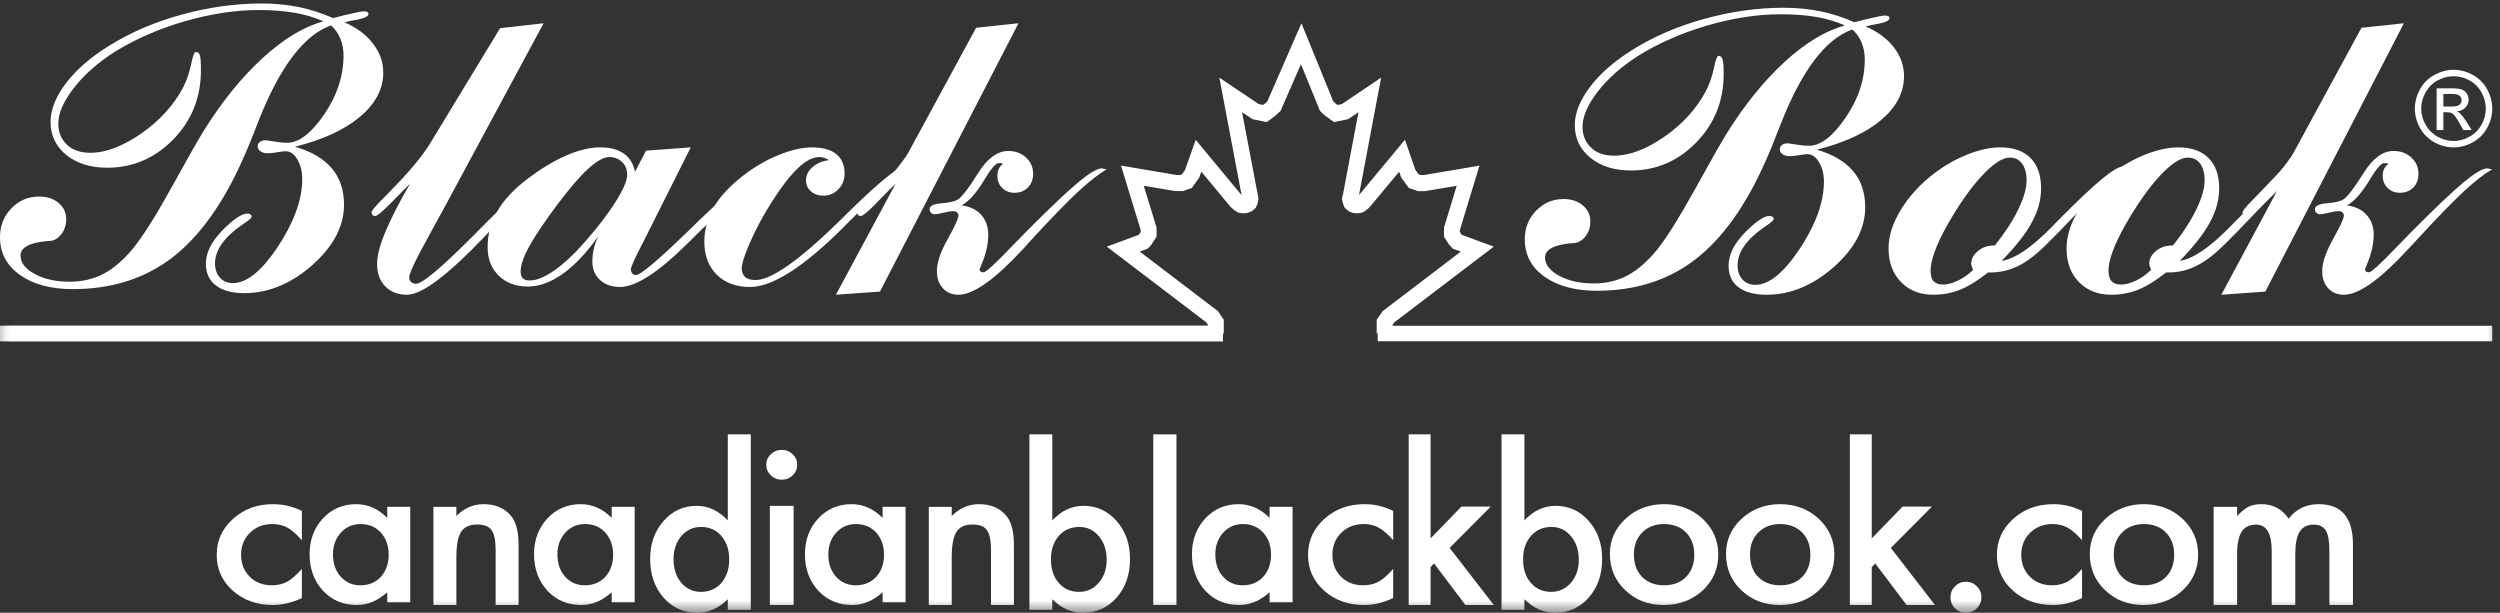<svg xmlns="http://www.w3.org/2000/svg" xmlns:xlink="http://www.w3.org/1999/xlink" width="102" height="25" viewBox="0 0 102 25">
  <rect x="0" y="0" width="102" height="25" fill="#333333" stroke="none"/>
  <defs>
    <polygon id="canadian_black_book_logo-a" points="0 25 102 25 102 .316 0 .316"/>
  </defs>
  <g fill="none" fill-rule="evenodd">
    <path fill="#FFF" d="M13.196.871C12.854.717 12.463.597 12.024.521 11.579.445 11.089.409 10.547.409 9.596.409 8.59.565 7.526.871 6.466 1.183 5.509 1.599 4.674 2.12 3.992 2.555 3.436 3.045 3.017 3.585 2.595 4.129 2.379 4.615 2.379 5.04 2.379 5.398 2.5 5.686 2.733 5.905 2.967 6.124 3.284 6.234 3.686 6.234 4.312 6.234 5.009 5.97 5.765 5.446 6.519 4.92 7.088 4.292 7.475 3.561 7.622 3.265 7.731 2.951 7.798 2.618 7.865 2.289 7.928 2.12 7.989 2.12 8.071 2.12 8.126 2.169 8.156 2.262 8.187 2.358 8.198 2.559 8.198 2.871 8.198 3.975 7.82 4.915 7.072 5.686 6.319 6.456 5.419 6.843 4.375 6.843 3.692 6.843 3.136 6.668 2.702 6.321 2.278 5.97 2.063 5.523 2.063 4.975 2.063 4.471 2.274 3.942 2.697 3.388 3.119 2.835 3.706 2.326 4.468 1.857 5.341 1.315 6.321.895 7.417.595 8.51.296 9.596.142 10.678.142 11.219.142 11.729.194 12.198.289 12.674.387 13.13.537 13.588.737 13.921.652 14.197.582 14.416.537 14.636.488 14.772.461 14.833.461 14.899.461 14.953.472 14.987.491 15.016.508 15.033.537 15.033.572 15.033.664 14.883.738 14.581.801 14.37.836 14.192.871 14.053.91 14.555 1.128 14.944 1.417 15.22 1.781 15.498 2.141 15.637 2.536 15.637 2.962 15.637 3.629 15.322 4.228 14.694 4.758 14.071 5.287 13.187 5.698 12.036 5.986 12.709 6.182 13.208 6.475 13.538 6.869 13.869 7.258 14.036 7.756 14.036 8.358 14.036 9.233 13.602 10.052 12.742 10.816 11.881 11.575 10.958 11.96 9.963 11.96 9.468 11.96 9.082 11.856 8.81 11.647 8.538 11.442 8.399 11.147 8.399 10.763 8.399 10.315 8.623 9.862 9.071 9.402 9.522 8.942 9.866 8.712 10.105 8.712 10.146 8.712 10.183 8.725 10.217 8.751 10.25 8.774 10.266 8.806 10.266 8.84 10.266 8.89 10.157 8.986 9.939 9.131 9.162 9.655 8.773 10.193 8.773 10.744 8.773 10.99 8.84 11.184 8.977 11.331 9.105 11.474 9.283 11.551 9.499 11.551 9.779 11.551 10.063 11.432 10.356 11.202 10.647 10.972 10.958 10.623 11.278 10.155 11.629 9.632 11.892 9.131 12.068 8.66 12.246 8.184 12.331 7.735 12.331 7.308 12.331 6.993 12.264 6.724 12.131 6.501 11.998 6.28 11.84 6.17 11.647 6.17 11.595 6.17 11.486 6.182 11.334 6.209 11.173 6.239 11.036 6.253 10.923 6.253 10.796 6.253 10.702 6.225 10.624 6.17 10.552 6.115 10.511 6.048 10.511 5.968 10.511 5.896 10.541 5.836 10.6 5.793 10.661 5.746 10.745 5.723 10.85 5.723 10.873 5.723 10.984 5.74 11.175 5.772 11.369 5.807 11.553 5.825 11.72 5.825 12.196 5.825 12.696 5.439 13.226 4.671 13.753 3.902 14.016 3.098 14.016 2.267 14.016 2.013 13.971 1.781 13.882 1.569 13.797 1.362 13.671 1.183 13.508 1.036 12.403 1.425 11.418 2.727 10.547 4.938 10.296 5.6 10.085 6.105 9.928 6.452 9.116 8.294 8.149 9.643 7.031 10.507 5.91 11.366 4.557 11.796 2.974 11.796 2.077 11.796 1.355 11.603.812 11.217.267 10.828-0 10.315-0 9.681-0 9.218.15 8.825.461 8.504.771 8.18 1.149 8.019 1.599 8.019 1.922 8.019 2.185 8.106 2.391 8.28 2.6 8.454 2.7 8.675 2.7 8.94 2.7 9.185 2.633 9.39 2.496 9.561 2.361 9.732 2.2 9.825 2.018 9.832L1.974 9.832C1.212 9.894.838 10.091.838 10.427.838 10.72 1.029 10.969 1.418 11.178 1.805 11.39 2.283 11.494 2.847 11.494 3.363 11.494 3.825 11.383 4.246 11.161 4.657 10.937 5.065 10.584 5.46 10.099 5.86 9.593 6.375 8.778 6.998 7.648 7.622 6.515 8.065 5.738 8.326 5.314 9.068 4.128 9.866 3.146 10.722 2.362 11.575 1.584 12.403 1.085 13.196.871M16.732 7.492C16.556 7.662 16.338 7.883 16.073 8.159 15.648 8.595 15.393 8.814 15.305 8.814 15.261 8.814 15.228 8.8 15.2 8.774 15.173 8.744 15.158 8.71 15.158 8.666 15.158 8.608 15.294 8.439 15.565 8.164 15.721 8.008 15.852 7.875 15.953 7.765L16.416 7.284C16.631 7.05 16.832 6.821 17.012 6.597 17.195 6.371 17.346 6.163 17.473 5.976L20.402 1.151 22.179.949 18.213 8.313C18.046 8.621 17.819 9.035 17.537 9.552 16.976 10.555 16.694 11.147 16.694 11.321 16.694 11.396 16.721 11.457 16.771 11.505 16.821 11.553 16.893 11.578 16.976 11.578 17.228 11.578 17.998 10.933 19.284 9.644 19.572 9.349 19.797 9.123 19.963 8.96 20.72 8.207 21.297 7.668 21.693 7.349 22.087 7.031 22.368 6.87 22.529 6.87 22.549 6.87 22.595 6.879 22.676 6.898 22.705 6.905 22.726 6.905 22.737 6.905 22.214 7.204 21.473 7.858 20.521 8.869 20.394 9.003 20.302 9.098 20.241 9.159 20.129 9.282 19.965 9.451 19.753 9.672 18.258 11.239 17.208 12.025 16.605 12.025 16.233 12.025 15.935 11.91 15.716 11.682 15.495 11.455 15.384 11.147 15.384 10.755 15.384 10.441 15.495 10.012 15.716 9.479 15.935 8.944 16.274 8.281 16.732 7.492"/>
    <path fill="#FFF" d="M25.59,7.134 C25.59,6.924 25.523,6.75 25.384,6.614 C25.25,6.48 25.076,6.408 24.861,6.408 C24.63,6.408 24.343,6.572 23.996,6.888 C23.647,7.204 23.228,7.697 22.728,8.362 C22.211,9.052 21.838,9.611 21.598,10.043 C21.359,10.474 21.242,10.823 21.242,11.082 C21.242,11.205 21.274,11.293 21.329,11.355 C21.387,11.412 21.481,11.443 21.615,11.443 C21.891,11.443 22.22,11.306 22.611,11.038 C22.999,10.765 23.408,10.389 23.831,9.907 C24.374,9.293 24.799,8.737 25.117,8.234 C25.434,7.73 25.59,7.363 25.59,7.134 M25.907,7.011 L26.359,6.147 L28.183,6.013 L26.268,9.827 C26.108,10.132 25.98,10.391 25.879,10.603 C25.785,10.815 25.739,10.942 25.739,10.983 C25.739,11.055 25.757,11.112 25.8,11.157 C25.835,11.2 25.883,11.222 25.946,11.222 C26.124,11.222 26.765,10.688 27.871,9.626 C28.149,9.361 28.366,9.151 28.517,8.996 C29.354,8.198 29.997,7.625 30.439,7.276 C30.885,6.928 31.197,6.753 31.38,6.753 C31.395,6.753 31.436,6.764 31.514,6.782 C31.547,6.789 31.57,6.791 31.579,6.791 C31.146,7.014 30.382,7.663 29.281,8.733 C28.973,9.032 28.73,9.264 28.556,9.431 C28.427,9.558 28.249,9.744 28.006,9.978 C26.835,11.132 25.93,11.709 25.293,11.709 C24.959,11.709 24.686,11.612 24.477,11.421 C24.271,11.231 24.168,10.979 24.168,10.667 C24.168,10.476 24.191,10.302 24.232,10.135 C24.269,9.971 24.33,9.804 24.415,9.631 C23.935,10.309 23.45,10.823 22.966,11.17 C22.472,11.518 21.997,11.691 21.535,11.691 C21.047,11.691 20.652,11.545 20.349,11.248 C20.045,10.952 19.895,10.566 19.895,10.084 C19.895,9.553 20.028,9.061 20.299,8.606 C20.561,8.148 20.978,7.709 21.535,7.287 C22.094,6.867 22.621,6.549 23.122,6.336 C23.617,6.122 24.076,6.013 24.486,6.013 C24.892,6.013 25.21,6.096 25.449,6.264 C25.69,6.433 25.846,6.683 25.907,7.011"/>
    <path fill="#FFF" d="M33.818,6.532 C33.757,6.493 33.695,6.46 33.629,6.443 C33.565,6.419 33.498,6.408 33.437,6.408 C33.166,6.408 32.874,6.556 32.569,6.849 C32.256,7.139 31.905,7.586 31.525,8.182 C31.161,8.749 30.86,9.304 30.622,9.844 C30.382,10.386 30.263,10.755 30.263,10.948 C30.263,11.107 30.315,11.227 30.405,11.306 C30.497,11.387 30.642,11.425 30.828,11.425 C31.475,11.425 32.623,10.612 34.279,8.989 C34.502,8.765 34.675,8.595 34.798,8.477 C35.406,7.886 35.899,7.446 36.272,7.155 C36.644,6.866 36.906,6.719 37.059,6.719 C37.074,6.719 37.12,6.728 37.196,6.746 C37.226,6.753 37.252,6.753 37.263,6.753 C36.739,7.037 35.999,7.663 35.045,8.637 C34.878,8.808 34.759,8.935 34.67,9.013 L34.352,9.336 C32.753,10.916 31.501,11.709 30.603,11.709 C30.034,11.709 29.584,11.542 29.244,11.208 C28.908,10.876 28.737,10.427 28.737,9.863 C28.737,9.368 28.868,8.901 29.116,8.464 C29.372,8.025 29.763,7.6 30.293,7.189 C30.756,6.823 31.251,6.534 31.764,6.326 C32.277,6.117 32.728,6.013 33.136,6.013 C33.565,6.013 33.896,6.104 34.119,6.287 C34.346,6.471 34.46,6.734 34.46,7.082 C34.46,7.335 34.374,7.547 34.207,7.722 C34.041,7.894 33.839,7.983 33.598,7.983 C33.389,7.983 33.219,7.924 33.086,7.806 C32.952,7.689 32.885,7.539 32.885,7.357 C32.885,7.155 32.97,6.978 33.147,6.822 C33.32,6.666 33.543,6.572 33.818,6.532"/>
    <path fill="#FFF" d="M39.232 8.381C39.572 8.422 39.836 8.548 40.03 8.761 40.223 8.979 40.321 9.252 40.321 9.581 40.321 9.944 40.234 10.342 40.052 10.774 40.001 10.895 39.97 10.97 39.97 11.001 39.97 11.034 39.986 11.06 40.012 11.079 40.036 11.1 40.074 11.111 40.127 11.111 40.221 11.111 40.569 10.796 41.174 10.164 41.488 9.843 41.736 9.587 41.926 9.396 42.856 8.46 43.549 7.806 44.002 7.43 44.453 7.058 44.772 6.87 44.952 6.87 44.969 6.87 45.013 6.879 45.09 6.898 45.117 6.905 45.141 6.905 45.158 6.905 44.85 7.083 44.47 7.377 44.023 7.787 43.579 8.197 42.946 8.844 42.132 9.728 42.049 9.824 41.926 9.956 41.769 10.129 40.606 11.393 39.72 12.025 39.104 12.025 38.842 12.025 38.627 11.937 38.468 11.759 38.306 11.583 38.224 11.35 38.224 11.058 38.224 10.716 38.369 10.284 38.664 9.758 38.957 9.232 39.104 8.911 39.104 8.795 39.104 8.74 39.084 8.697 39.045 8.663 39.001 8.629 38.946 8.614 38.88 8.614 38.802 8.614 38.677 8.634 38.506 8.677 38.34 8.721 38.213 8.74 38.125 8.74 38.072 8.74 38.028 8.721 37.984 8.681 37.945 8.642 37.929 8.593 37.929 8.532 37.929 8.398 38.088 8.32 38.418 8.294 38.752 8.266 38.978 8.215 39.099 8.129 39.264 8.014 39.539 7.656 39.909 7.058 40.287 6.457 40.699 6.16 41.134 6.16 41.428 6.16 41.668 6.248 41.866 6.43 42.058 6.608 42.152 6.833 42.152 7.098 42.152 7.324 42.077 7.507 41.939 7.65 41.796 7.795 41.618 7.865 41.395 7.865 41.189 7.865 41.024 7.801 40.888 7.668 40.757 7.537 40.694 7.371 40.694 7.172 40.694 7.077 40.712 6.983 40.745 6.902 40.782 6.821 40.839 6.751 40.916 6.688 40.897 6.671 40.876 6.66 40.859 6.656 40.837 6.655 40.799 6.655 40.745 6.655 40.623 6.655 40.419 6.898 40.127 7.39 39.83 7.883 39.53 8.215 39.232 8.381zM36.543 7.492C36.366 7.662 36.146 7.883 35.88 8.159 35.462 8.595 35.209 8.814 35.115 8.814 35.073 8.814 35.038 8.8 35.011 8.774 34.986 8.744 34.973 8.71 34.973 8.666 34.973 8.608 35.106 8.44 35.38 8.164 35.536 8.008 35.662 7.875 35.765 7.765L36.227 7.284C36.421 7.081 36.601 6.88 36.744 6.682 36.898 6.487 36.993 6.341 37.047 6.249L39.825 1.133 41.554.949 35.902 11.897 34.105 12.025 36.543 7.492zM75.272 1.039C74.933.887 74.548.768 74.108.692 73.668.617 73.184.582 72.65.582 71.703.582 70.711.736 69.66 1.039 68.609 1.349 67.669 1.76 66.84 2.277 66.163 2.707 65.611 3.193 65.195 3.728 64.78 4.267 64.567 4.749 64.567 5.17 64.567 5.525 64.687 5.81 64.919 6.027 65.145 6.244 65.462 6.352 65.855 6.352 66.48 6.352 67.168 6.091 67.916 5.572 68.661 5.05 69.227 4.428 69.605 3.704 69.756 3.411 69.86 3.099 69.93 2.77 69.996 2.444 70.058 2.277 70.119 2.277 70.196 2.277 70.249 2.325 70.278 2.417 70.31 2.512 70.326 2.711 70.326 3.021 70.326 4.114 69.952 5.046 69.209 5.81 68.463 6.573 67.575 6.955 66.542 6.955 65.86 6.955 65.313 6.782 64.89 6.439 64.466 6.091 64.252 5.648 64.252 5.105 64.252 4.606 64.463 4.081 64.884 3.533 65.297 2.985 65.882 2.481 66.631 2.016 67.494 1.479 68.468 1.063 69.55.766 70.631.469 71.703.316 72.776.316 73.315.316 73.816.369 74.284.463 74.75.56 75.209.708 75.657.907 75.988.822 76.263.753 76.48.708 76.694.659 76.835.633 76.892.633 76.958.633 77.008.644 77.044.662 77.073.679 77.09.708 77.09.743 77.09.834 76.942.907 76.639.97 76.43 1.005 76.253 1.039 76.117 1.078 76.615 1.294 77 1.58 77.277 1.941 77.55 2.298 77.684 2.689 77.684 3.11 77.684 3.772 77.374 4.365 76.758 4.89 76.138 5.415 75.263 5.821 74.13 6.107 74.785 6.301 75.28 6.592 75.608 6.981 75.935 7.367 76.1 7.86 76.1 8.457 76.1 9.324 75.674 10.135 74.821 10.892 73.965 11.645 73.055 12.025 72.076 12.025 71.581 12.025 71.197 11.922 70.926 11.716 70.658 11.512 70.526 11.22 70.526 10.839 70.526 10.396 70.746 9.947 71.19 9.491 71.636 9.036 71.977 8.807 72.208 8.807 72.252 8.807 72.287 8.82 72.32 8.846 72.352 8.869 72.369 8.901 72.369 8.934 72.369 8.984 72.263 9.079 72.045 9.223 71.278 9.741 70.893 10.275 70.893 10.821 70.893 11.065 70.959 11.256 71.091 11.402 71.224 11.544 71.399 11.621 71.613 11.621 71.891 11.621 72.175 11.502 72.463 11.275 72.749 11.046 73.055 10.701 73.37 10.237 73.723 9.72 73.981 9.223 74.156 8.756 74.328 8.285 74.416 7.84 74.416 7.417 74.416 7.104 74.35 6.838 74.216 6.617 74.084 6.398 73.924 6.289 73.739 6.289 73.684 6.289 73.583 6.301 73.426 6.328 73.266 6.358 73.132 6.371 73.018 6.371 72.903 6.371 72.804 6.343 72.727 6.289 72.65 6.235 72.615 6.168 72.615 6.089 72.615 6.018 72.644 5.958 72.703 5.916 72.764 5.869 72.842 5.847 72.947 5.847 72.973 5.847 73.079 5.863 73.27 5.894 73.468 5.93 73.644 5.947 73.811 5.947 74.282 5.947 74.777 5.565 75.297 4.804 75.823 4.042 76.083 3.246 76.083 2.422 76.083 2.17 76.037 1.941 75.951 1.731 75.863 1.525 75.74 1.349 75.575 1.203 74.482 1.588 73.508 2.878 72.65 5.069 72.397 5.725 72.193 6.225 72.037 6.569 71.231 8.394 70.278 9.73 69.167 10.586 68.061 11.437 66.719 11.863 65.159 11.863 64.264 11.863 63.555 11.671 63.016 11.289 62.476 10.904 62.211 10.396 62.211 9.767 62.211 9.309 62.361 8.92 62.669 8.601 62.977 8.281 63.351 8.121 63.797 8.121 64.114 8.121 64.375 8.207 64.578 8.38 64.782 8.552 64.886 8.771 64.886 9.033 64.886 9.276 64.819 9.48 64.683 9.649 64.544 9.818 64.39 9.91 64.209 9.918L64.166 9.918C63.412 9.979 63.038 10.174 63.038 10.507 63.038 10.797 63.23 11.043 63.615 11.251 63.998 11.461 64.468 11.564 65.029 11.564 65.539 11.564 66.001 11.453 66.41 11.234 66.821 11.012 67.223 10.663 67.615 10.182 68.011 9.681 68.517 8.873 69.137 7.754 69.756 6.631 70.194 5.861 70.452 5.441 71.185 4.266 71.977 3.293 72.82 2.517 73.666 1.745 74.482 1.251 75.272 1.039M80.499 11.016C80.475 10.948 80.455 10.894 80.444 10.852 80.433 10.813 80.427 10.78 80.427 10.754 80.427 10.564 80.515 10.394 80.703 10.241 80.885 10.089 81.103 10.016 81.351 10.016L81.39 10.016C81.797 9.506 82.117 9.02 82.339 8.552 82.571 8.08 82.685 7.686 82.685 7.364 82.685 7.069 82.619 6.837 82.499 6.676 82.382 6.512 82.211 6.429 81.998 6.429 81.704 6.429 81.324 6.676 80.863 7.171 80.403 7.665 79.931 8.334 79.452 9.179 79.224 9.582 79.053 9.939 78.94 10.253 78.824 10.562 78.769 10.826 78.769 11.043 78.769 11.241 78.807 11.384 78.89 11.473 78.976 11.563 79.104 11.61 79.279 11.61 79.452 11.61 79.654 11.556 79.871 11.454 80.091 11.353 80.3 11.205 80.499 11.016M81.667 10.643C82.205 10.564 82.883 10.107 83.701 9.272 83.833 9.138 83.93 9.036 83.987 8.976 84.759 8.198 85.352 7.64 85.762 7.299 86.175 6.962 86.467 6.79 86.632 6.79 86.649 6.79 86.699 6.799 86.779 6.819 86.809 6.826 86.829 6.826 86.842 6.826 86.39 7.075 85.677 7.712 84.702 8.736 84.217 9.249 83.831 9.643 83.546 9.921 83.126 10.347 82.735 10.655 82.371 10.837 82.007 11.025 81.621 11.116 81.219 11.116L81.114 11.116C80.692 11.45 80.312 11.684 79.97 11.82 79.637 11.955 79.27 12.025 78.877 12.025 78.328 12.025 77.887 11.85 77.554 11.5 77.218 11.152 77.053 10.696 77.053 10.135 77.053 9.635 77.218 9.109 77.554 8.561 77.887 8.01 78.338 7.516 78.91 7.079 79.351 6.743 79.81 6.484 80.29 6.296 80.772 6.108 81.21 6.013 81.606 6.013 82.145 6.013 82.558 6.157 82.846 6.447 83.133 6.739 83.276 7.15 83.276 7.68 83.276 8.144 83.155 8.603 82.905 9.06 82.663 9.519 82.251 10.045 81.667 10.643"/>
    <path fill="#FFF" d="M87.762,11.016 C87.736,10.948 87.72,10.894 87.707,10.852 C87.696,10.813 87.69,10.78 87.69,10.754 C87.69,10.564 87.781,10.394 87.962,10.241 C88.148,10.089 88.365,10.016 88.619,10.016 L88.656,10.016 C89.064,9.506 89.38,9.02 89.606,8.552 C89.836,8.08 89.948,7.686 89.948,7.364 C89.948,7.069 89.885,6.837 89.766,6.676 C89.644,6.512 89.479,6.429 89.262,6.429 C88.964,6.429 88.589,6.676 88.126,7.171 C87.665,7.665 87.196,8.334 86.711,9.179 C86.488,9.582 86.314,9.939 86.198,10.253 C86.086,10.562 86.027,10.826 86.027,11.043 C86.027,11.241 86.071,11.384 86.154,11.473 C86.24,11.563 86.367,11.61 86.54,11.61 C86.716,11.61 86.913,11.556 87.135,11.454 C87.356,11.353 87.56,11.205 87.762,11.016 M88.937,10.643 C89.468,10.564 90.146,10.107 90.967,9.272 C91.098,9.138 91.197,9.036 91.258,8.976 C92.027,8.198 92.616,7.64 93.028,7.299 C93.443,6.962 93.734,6.79 93.899,6.79 C93.918,6.79 93.966,6.799 94.048,6.819 C94.076,6.826 94.098,6.826 94.105,6.826 C93.657,7.075 92.945,7.712 91.969,8.736 C91.484,9.249 91.098,9.643 90.813,9.921 C90.392,10.347 89.997,10.655 89.633,10.837 C89.269,11.025 88.887,11.116 88.484,11.116 L88.376,11.116 C87.955,11.45 87.575,11.684 87.238,11.82 C86.902,11.955 86.534,12.025 86.136,12.025 C85.59,12.025 85.149,11.85 84.814,11.5 C84.478,11.152 84.316,10.696 84.316,10.135 C84.316,9.635 84.478,9.109 84.814,8.561 C85.149,8.01 85.601,7.516 86.17,7.079 C86.61,6.743 87.073,6.484 87.555,6.296 C88.032,6.108 88.475,6.013 88.871,6.013 C89.407,6.013 89.821,6.157 90.107,6.447 C90.398,6.739 90.543,7.15 90.543,7.68 C90.543,8.144 90.42,8.603 90.172,9.06 C89.926,9.519 89.512,10.045 88.937,10.643"/>
    <path fill="#FFF" d="M95.759 8.381C96.089 8.422 96.357 8.548 96.551 8.761 96.75 8.979 96.847 9.252 96.847 9.581 96.847 9.944 96.755 10.342 96.577 10.774 96.522 10.895 96.495 10.97 96.495 11.001 96.495 11.034 96.508 11.06 96.533 11.079 96.563 11.1 96.601 11.111 96.649 11.111 96.744 11.111 97.094 10.796 97.7 10.164 98.015 9.843 98.262 9.587 98.449 9.396 99.379 8.46 100.073 7.806 100.524 7.43 100.978 7.058 101.294 6.87 101.474 6.87 101.496 6.87 101.54 6.879 101.608 6.898 101.639 6.905 101.666 6.905 101.684 6.905 101.371 7.083 100.995 7.377 100.546 7.787 100.106 8.197 99.473 8.844 98.657 9.728 98.574 9.824 98.449 9.956 98.284 10.129 97.127 11.393 96.244 12.025 95.631 12.025 95.367 12.025 95.152 11.937 94.989 11.759 94.827 11.583 94.747 11.35 94.747 11.058 94.747 10.716 94.894 10.284 95.187 9.758 95.482 9.232 95.631 8.911 95.631 8.795 95.631 8.74 95.609 8.697 95.567 8.663 95.526 8.629 95.473 8.614 95.405 8.614 95.328 8.614 95.204 8.634 95.031 8.677 94.861 8.721 94.73 8.74 94.651 8.74 94.593 8.74 94.547 8.721 94.508 8.681 94.467 8.642 94.45 8.593 94.45 8.532 94.45 8.398 94.615 8.32 94.945 8.294 95.275 8.266 95.501 8.215 95.622 8.129 95.787 8.014 96.06 7.656 96.436 7.058 96.814 6.457 97.215 6.16 97.655 6.16 97.949 6.16 98.195 6.248 98.384 6.43 98.58 6.608 98.673 6.833 98.673 7.098 98.673 7.324 98.604 7.507 98.464 7.65 98.321 7.795 98.141 7.865 97.916 7.865 97.716 7.865 97.546 7.801 97.413 7.668 97.281 7.537 97.215 7.371 97.215 7.172 97.215 7.077 97.232 6.983 97.267 6.902 97.305 6.821 97.36 6.751 97.441 6.688 97.421 6.671 97.402 6.66 97.382 6.656 97.36 6.655 97.322 6.655 97.267 6.655 97.149 6.655 96.942 6.898 96.649 7.39 96.348 7.883 96.056 8.215 95.759 8.381zM93.062 7.492C92.887 7.662 92.671 7.883 92.407 8.159 91.985 8.595 91.73 8.814 91.638 8.814 91.598 8.814 91.565 8.8 91.538 8.774 91.506 8.744 91.496 8.71 91.496 8.666 91.496 8.608 91.631 8.44 91.903 8.164 92.057 8.008 92.187 7.875 92.288 7.765L92.748 7.284C92.948 7.081 93.122 6.88 93.271 6.682 93.421 6.487 93.518 6.341 93.568 6.249L96.348 1.133 98.079.949 92.425 11.897 90.632 12.025 93.062 7.492zM99.689 4.347L100.02 4.347C100.174 4.347 100.285 4.323 100.346 4.274 100.404 4.229 100.432 4.163 100.432 4.086 100.432 4.036 100.42 3.991 100.39 3.951 100.364 3.912 100.325 3.882 100.273 3.861 100.225 3.842 100.133 3.832 99.999 3.832L99.689 3.832 99.689 4.347zM99.415 5.306L99.415 3.603 99.996 3.603C100.199 3.603 100.343 3.618 100.431 3.648 100.52 3.685 100.595 3.734 100.643 3.814 100.695 3.893 100.72 3.977 100.72 4.063 100.72 4.188 100.679 4.296 100.588 4.389 100.504 4.48 100.385 4.534 100.237 4.543 100.299 4.57 100.348 4.6 100.383 4.636 100.448 4.703 100.536 4.812 100.636 4.97L100.841 5.306 100.506 5.306 100.353 5.037C100.236 4.825 100.141 4.693 100.069 4.642 100.02 4.6 99.946 4.581 99.848 4.581L99.689 4.581 99.689 5.306 99.415 5.306zM100.106 3.11C99.885 3.11 99.669 3.165 99.459 3.279 99.249 3.392 99.085 3.556 98.964 3.769 98.844 3.982 98.786 4.202 98.786 4.43 98.786 4.659 98.844 4.877 98.963 5.086 99.079 5.296 99.242 5.459 99.449 5.575 99.662 5.691 99.88 5.752 100.106 5.752 100.332 5.752 100.552 5.691 100.758 5.575 100.969 5.459 101.132 5.296 101.246 5.086 101.363 4.877 101.421 4.659 101.421 4.43 101.421 4.202 101.358 3.982 101.246 3.769 101.125 3.556 100.962 3.392 100.753 3.279 100.541 3.165 100.327 3.11 100.106 3.11zM100.106 2.848C100.373 2.848 100.63 2.916 100.884 3.053 101.135 3.189 101.33 3.384 101.472 3.636 101.614 3.891 101.684 4.156 101.684 4.43 101.684 4.703 101.614 4.965 101.477 5.218 101.337 5.468 101.146 5.663 100.89 5.806 100.641 5.944 100.383 6.013 100.106 6.013 99.831 6.013 99.573 5.944 99.321 5.806 99.07 5.663 98.873 5.468 98.733 5.218 98.595 4.965 98.526 4.703 98.526 4.43 98.526 4.156 98.6 3.891 98.739 3.636 98.879 3.384 99.075 3.189 99.331 3.053 99.583 2.916 99.841 2.848 100.106 2.848z"/>
    <polygon fill="#FFF" points="56.816 13.608 56.169 13.608 56.169 13.046 56.412 12.694 59.601 10.266 59.273 10.145 59.109 9.96 58.915 9.655 58.915 9.285 59.434 7.58 58.125 7.798 57.85 7.798 57.483 7.671 57.172 7.249 57.087 7.004 55.859 8.476 55.725 8.587 55.596 8.668 55.406 8.705 55.196 8.689 55.024 8.617 54.859 8.471 54.789 8.282 54.749 8.107 54.797 7.914 55.425 4.578 55 4.864 54.425 4.98 54.056 4.714 53.854 4.522 53.078 2.618 52.246 4.526 52.011 4.741 51.68 4.981 51.105 4.864 50.676 4.577 51.347 8.105 51.311 8.31 51.233 8.478 51.075 8.617 50.903 8.689 50.691 8.705 50.507 8.667 50.342 8.56 50.204 8.438 49.014 7.002 48.927 7.248 48.623 7.67 48.254 7.798 47.926 7.793 46.666 7.58 47.188 9.285 47.188 9.654 46.953 10.014 46.823 10.147 46.502 10.265 49.694 12.696 49.93 13.049 49.93 13.608 49.283 13.608 49.283 13.251 49.219 13.155 45.158 10.063 46.469 9.577 46.541 9.462 46.541 9.385 45.737 6.757 48.006 7.141 48.147 7.141 48.221 7.116 48.349 6.937 48.785 5.705 50.658 7.965 49.75 3.169 51.356 4.246 51.532 4.281 51.619 4.218 51.708 4.135 53.098 .949 54.399 4.139 54.482 4.218 54.571 4.282 54.748 4.246 56.35 3.167 55.447 7.959 57.322 5.702 57.75 6.936 57.882 7.115 57.957 7.141 58.098 7.141 60.362 6.757 59.563 9.384 59.563 9.462 59.639 9.582 60.947 10.062 56.883 13.156 56.816 13.253"/>
    <mask id="canadian_black_book_logo-b" fill="#fff">
      <use xlink:href="#canadian_black_book_logo-a"/>
    </mask>
    <polygon fill="#FFF" points="0 13.924 49.895 13.924 49.895 13.291 0 13.291" mask="url(#canadian_black_book_logo-b)"/>
    <polygon fill="#FFF" points="0 13.924 49.895 13.924 49.895 13.291 0 13.291" mask="url(#canadian_black_book_logo-b)"/>
    <polygon fill="#FFF" points="56.211 13.924 101.684 13.924 101.684 13.291 56.211 13.291" mask="url(#canadian_black_book_logo-b)"/>
    <path fill="#FFF" d="M12.316 20.845L12.316 22.041C12.094 21.79 11.895 21.618 11.72 21.525 11.547 21.429 11.344 21.381 11.11 21.381 10.745 21.381 10.441 21.5 10.199 21.737 9.957 21.974 9.836 22.271 9.836 22.629 9.836 22.994 9.952 23.294 10.186 23.528 10.422 23.763 10.723 23.88 11.089 23.88 11.322 23.88 11.528 23.833 11.707 23.74 11.879 23.65 12.082 23.473 12.316 23.212L12.316 24.4C11.921 24.589 11.527 24.684 11.132 24.684 10.481 24.684 9.937 24.489 9.499 24.1 9.061 23.708 8.842 23.222 8.842 22.641 8.842 22.059 9.064 21.569 9.507 21.169 9.951 20.77 10.495 20.57 11.141 20.57 11.555 20.57 11.947 20.662 12.316 20.845M13.585 22.613C13.585 22.986 13.689 23.29 13.896 23.524 14.109 23.761 14.377 23.88 14.701 23.88 15.046 23.88 15.325 23.765 15.538 23.536 15.751 23.299 15.858 22.998 15.858 22.633 15.858 22.267 15.751 21.966 15.538 21.729 15.325 21.497 15.049 21.381 14.709 21.381 14.388 21.381 14.12 21.499 13.905 21.733 13.692 21.97 13.585 22.263 13.585 22.613zM15.8 20.678L16.737 20.678 16.737 24.572 15.8 24.572 15.8 24.164C15.415 24.51 15.002 24.684 14.56 24.684 14.001 24.684 13.54 24.489 13.175 24.1 12.813 23.703 12.632 23.207 12.632 22.613 12.632 22.029 12.813 21.543 13.175 21.153 13.537 20.764 13.99 20.57 14.535 20.57 15.005 20.57 15.426 20.756 15.8 21.129L15.8 20.678zM17.684 20.681L18.62 20.681 18.62 21.051C18.945 20.73 19.313 20.57 19.721 20.57 20.19 20.57 20.556 20.716 20.818 21.009 21.045 21.259 21.158 21.666 21.158 22.23L21.158 24.684 20.222 24.684 20.222 22.448C20.222 22.053 20.167 21.781 20.057 21.63 19.949 21.477 19.753 21.4 19.469 21.4 19.159 21.4 18.94 21.501 18.81 21.704 18.683 21.904 18.62 22.253 18.62 22.752L18.62 24.684 17.684 24.684 17.684 20.681zM22.743 22.613C22.743 22.986 22.847 23.29 23.054 23.524 23.267 23.761 23.535 23.88 23.859 23.88 24.204 23.88 24.483 23.765 24.696 23.536 24.909 23.299 25.016 22.998 25.016 22.633 25.016 22.267 24.909 21.966 24.696 21.729 24.483 21.497 24.207 21.381 23.867 21.381 23.546 21.381 23.278 21.499 23.063 21.733 22.85 21.97 22.743 22.263 22.743 22.613zM24.958 20.678L25.895 20.678 25.895 24.572 24.958 24.572 24.958 24.164C24.573 24.51 24.16 24.684 23.718 24.684 23.159 24.684 22.698 24.489 22.333 24.1 21.971 23.703 21.789 23.207 21.789 22.613 21.789 22.029 21.971 21.543 22.333 21.153 22.695 20.764 23.148 20.57 23.693 20.57 24.163 20.57 24.584 20.756 24.958 21.129L24.958 20.678zM27.48 22.804C27.48 23.2 27.584 23.522 27.791 23.771 28.004 24.022 28.272 24.148 28.596 24.148 28.941 24.148 29.22 24.026 29.433 23.783 29.646 23.532 29.752 23.213 29.752 22.825 29.752 22.438 29.646 22.119 29.433 21.867 29.22 21.621 28.944 21.499 28.604 21.499 28.283 21.499 28.015 21.623 27.799 21.872 27.586 22.123 27.48 22.434 27.48 22.804zM29.694 17.722L30.632 17.722 30.632 24.881 29.694 24.881 29.694 24.449C29.327 24.816 28.911 25 28.446 25 27.893 25 27.435 24.794 27.07 24.381 26.707 23.96 26.526 23.434 26.526 22.804 26.526 22.188 26.707 21.674 27.07 21.261 27.429 20.846 27.881 20.638 28.426 20.638 28.898 20.638 29.321 20.836 29.694 21.231L29.694 17.722zM31.41 24.684L32.38 24.684 32.38 20.639 31.41 20.639 31.41 24.684zM31.263 18.957C31.263 18.793 31.325 18.652 31.448 18.533 31.572 18.414 31.72 18.354 31.893 18.354 32.068 18.354 32.217 18.414 32.341 18.533 32.465 18.649 32.526 18.792 32.526 18.961 32.526 19.13 32.465 19.274 32.341 19.393 32.22 19.512 32.072 19.571 31.897 19.571 31.721 19.571 31.572 19.512 31.448 19.393 31.325 19.274 31.263 19.128 31.263 18.957zM33.796 22.613C33.796 22.986 33.9 23.29 34.107 23.524 34.32 23.761 34.588 23.88 34.911 23.88 35.257 23.88 35.536 23.765 35.749 23.536 35.962 23.299 36.068 22.998 36.068 22.633 36.068 22.267 35.962 21.966 35.749 21.729 35.536 21.497 35.26 21.381 34.92 21.381 34.599 21.381 34.331 21.499 34.115 21.733 33.902 21.97 33.796 22.263 33.796 22.613zM36.01 20.678L36.947 20.678 36.947 24.572 36.01 24.572 36.01 24.164C35.626 24.51 35.213 24.684 34.77 24.684 34.212 24.684 33.75 24.489 33.385 24.1 33.023 23.703 32.842 23.207 32.842 22.613 32.842 22.029 33.023 21.543 33.385 21.153 33.748 20.764 34.201 20.57 34.745 20.57 35.215 20.57 35.637 20.756 36.01 21.129L36.01 20.678zM37.895 20.681L38.83 20.681 38.83 21.051C39.156 20.73 39.523 20.57 39.932 20.57 40.401 20.57 40.767 20.716 41.029 21.009 41.255 21.259 41.368 21.666 41.368 22.23L41.368 24.684 40.433 24.684 40.433 22.448C40.433 22.053 40.378 21.781 40.267 21.63 40.159 21.477 39.963 21.4 39.679 21.4 39.37 21.4 39.151 21.501 39.021 21.704 38.894 21.904 38.83 22.253 38.83 22.752L38.83 24.684 37.895 24.684 37.895 20.681zM45.152 22.847C45.152 22.451 45.046 22.129 44.836 21.88 44.623 21.626 44.357 21.499 44.036 21.499 43.693 21.499 43.414 21.621 43.198 21.867 42.985 22.11 42.879 22.427 42.879 22.817 42.879 23.218 42.984 23.539 43.194 23.779 43.404 24.025 43.681 24.148 44.023 24.148 44.347 24.148 44.615 24.025 44.828 23.779 45.044 23.531 45.152 23.22 45.152 22.847zM42.933 17.722L42.933 21.231C43.306 20.836 43.729 20.638 44.202 20.638 44.746 20.638 45.2 20.846 45.562 21.261 45.924 21.674 46.105 22.188 46.105 22.804 46.105 23.44 45.923 23.966 45.558 24.381 45.196 24.794 44.738 25 44.185 25 43.718 25 43.301 24.816 42.933 24.449L42.933 24.881 42 24.881 42 17.722 42.933 17.722z" mask="url(#canadian_black_book_logo-b)"/>
    <polygon fill="#FFF" points="47.053 24.684 48 24.684 48 17.722 47.053 17.722" mask="url(#canadian_black_book_logo-b)"/>
    <path fill="#FFF" d="M49.585 22.613C49.585 22.986 49.689 23.29 49.896 23.524 50.109 23.761 50.377 23.88 50.701 23.88 51.046 23.88 51.325 23.765 51.538 23.536 51.751 23.299 51.858 22.998 51.858 22.633 51.858 22.267 51.751 21.966 51.538 21.729 51.325 21.497 51.049 21.381 50.709 21.381 50.388 21.381 50.12 21.499 49.905 21.733 49.692 21.97 49.585 22.263 49.585 22.613zM51.8 20.678L52.737 20.678 52.737 24.572 51.8 24.572 51.8 24.164C51.415 24.51 51.002 24.684 50.56 24.684 50.001 24.684 49.54 24.489 49.175 24.1 48.813 23.703 48.632 23.207 48.632 22.613 48.632 22.029 48.813 21.543 49.175 21.153 49.537 20.764 49.99 20.57 50.535 20.57 51.005 20.57 51.426 20.756 51.8 21.129L51.8 20.678zM56.842 20.845L56.842 22.041C56.62 21.79 56.421 21.618 56.246 21.525 56.073 21.429 55.87 21.381 55.637 21.381 55.271 21.381 54.967 21.5 54.725 21.737 54.483 21.974 54.362 22.271 54.362 22.629 54.362 22.994 54.479 23.294 54.712 23.528 54.948 23.763 55.249 23.88 55.615 23.88 55.848 23.88 56.054 23.833 56.233 23.74 56.406 23.65 56.609 23.473 56.842 23.212L56.842 24.4C56.447 24.589 56.053 24.684 55.658 24.684 55.007 24.684 54.463 24.489 54.025 24.1 53.587 23.708 53.368 23.222 53.368 22.641 53.368 22.059 53.59 21.569 54.034 21.169 54.477 20.77 55.022 20.57 55.667 20.57 56.082 20.57 56.473 20.662 56.842 20.845" mask="url(#canadian_black_book_logo-b)"/>
    <polygon fill="#FFF" points="58.367 17.722 58.367 21.967 59.625 20.669 60.824 20.669 59.145 22.355 60.947 24.684 59.788 24.684 58.51 22.989 58.367 23.138 58.367 24.684 57.474 24.684 57.474 17.722" mask="url(#canadian_black_book_logo-b)"/>
    <path fill="#FFF" d="M64.415 22.847C64.415 22.451 64.309 22.129 64.099 21.88 63.887 21.626 63.62 21.499 63.299 21.499 62.956 21.499 62.677 21.621 62.462 21.867 62.249 22.11 62.142 22.427 62.142 22.817 62.142 23.218 62.247 23.539 62.457 23.779 62.668 24.025 62.944 24.148 63.287 24.148 63.61 24.148 63.878 24.025 64.091 23.779 64.307 23.531 64.415 23.22 64.415 22.847zM62.196 17.722L62.196 21.231C62.569 20.836 62.992 20.638 63.465 20.638 64.01 20.638 64.463 20.846 64.825 21.261 65.187 21.674 65.368 22.188 65.368 22.804 65.368 23.44 65.186 23.966 64.821 24.381 64.459 24.794 64.001 25 63.448 25 62.981 25 62.564 24.816 62.196 24.449L62.196 24.881 61.263 24.881 61.263 17.722 62.196 17.722zM66.663 22.613C66.663 23.002 66.774 23.31 66.995 23.536 67.222 23.765 67.521 23.88 67.893 23.88 68.267 23.88 68.566 23.767 68.79 23.54 69.014 23.314 69.127 23.011 69.127 22.633 69.127 22.254 69.014 21.952 68.79 21.725 68.563 21.496 68.264 21.381 67.893 21.381 67.527 21.381 67.23 21.496 67.003 21.725 66.776 21.954 66.663 22.25 66.663 22.613M65.684 22.597C65.684 22.034 65.898 21.556 66.327 21.161 66.755 20.767 67.277 20.57 67.893 20.57 68.511 20.57 69.036 20.768 69.467 21.165 69.892 21.563 70.105 22.05 70.105 22.629 70.105 23.212 69.891 23.701 69.463 24.096 69.032 24.488 68.502 24.684 67.876 24.684 67.254 24.684 66.734 24.484 66.314 24.084 65.894 23.69 65.684 23.194 65.684 22.597M71.4 22.613C71.4 23.002 71.51 23.31 71.732 23.536 71.958 23.765 72.258 23.88 72.629 23.88 73.004 23.88 73.303 23.767 73.527 23.54 73.751 23.314 73.863 23.011 73.863 22.633 73.863 22.254 73.751 21.952 73.527 21.725 73.3 21.496 73.001 21.381 72.629 21.381 72.263 21.381 71.967 21.496 71.74 21.725 71.513 21.954 71.4 22.25 71.4 22.613M70.421 22.597C70.421 22.034 70.635 21.556 71.064 21.161 71.492 20.767 72.014 20.57 72.629 20.57 73.248 20.57 73.773 20.768 74.204 21.165 74.629 21.563 74.842 22.05 74.842 22.629 74.842 23.212 74.628 23.701 74.2 24.096 73.768 24.488 73.239 24.684 72.612 24.684 71.991 24.684 71.471 24.484 71.051 24.084 70.631 23.69 70.421 23.194 70.421 22.597" mask="url(#canadian_black_book_logo-b)"/>
    <polygon fill="#FFF" points="76.367 17.722 76.367 21.967 77.625 20.669 78.824 20.669 77.145 22.355 78.947 24.684 77.788 24.684 76.51 22.989 76.367 23.138 76.367 24.684 75.474 24.684 75.474 17.722" mask="url(#canadian_black_book_logo-b)"/>
    <path fill="#FFF" d="M79.579 24.363C79.579 24.193 79.641 24.045 79.765 23.921 79.889 23.796 80.038 23.734 80.21 23.734 80.383 23.734 80.531 23.796 80.656 23.921 80.78 24.045 80.842 24.194 80.842 24.367 80.842 24.543 80.78 24.693 80.656 24.818 80.535 24.939 80.386 25 80.21 25 80.032 25 79.882 24.939 79.761 24.818 79.64 24.696 79.579 24.545 79.579 24.363M84.947 20.845L84.947 22.041C84.725 21.79 84.527 21.618 84.351 21.525 84.178 21.429 83.975 21.381 83.742 21.381 83.376 21.381 83.072 21.5 82.83 21.737 82.588 21.974 82.467 22.271 82.467 22.629 82.467 22.994 82.584 23.294 82.817 23.528 83.053 23.763 83.355 23.88 83.72 23.88 83.954 23.88 84.16 23.833 84.338 23.74 84.511 23.65 84.714 23.473 84.947 23.212L84.947 24.4C84.553 24.589 84.158 24.684 83.764 24.684 83.113 24.684 82.568 24.489 82.13 24.1 81.693 23.708 81.474 23.222 81.474 22.641 81.474 22.059 81.696 21.569 82.139 21.169 82.583 20.77 83.127 20.57 83.772 20.57 84.187 20.57 84.579 20.662 84.947 20.845M86.242 22.613C86.242 23.002 86.352 23.31 86.574 23.536 86.801 23.765 87.1 23.88 87.472 23.88 87.846 23.88 88.145 23.767 88.369 23.54 88.593 23.314 88.706 23.011 88.706 22.633 88.706 22.254 88.593 21.952 88.369 21.725 88.142 21.496 87.843 21.381 87.472 21.381 87.106 21.381 86.809 21.496 86.582 21.725 86.355 21.954 86.242 22.25 86.242 22.613M85.263 22.597C85.263 22.034 85.477 21.556 85.906 21.161 86.334 20.767 86.856 20.57 87.472 20.57 88.09 20.57 88.615 20.768 89.046 21.165 89.471 21.563 89.684 22.05 89.684 22.629 89.684 23.212 89.47 23.701 89.042 24.096 88.61 24.488 88.082 24.684 87.454 24.684 86.833 24.684 86.313 24.484 85.893 24.084 85.473 23.69 85.263 23.194 85.263 22.597M90.316 20.681L91.273 20.681 91.273 21.051C91.457 20.864 91.615 20.738 91.745 20.672 91.884 20.604 92.059 20.57 92.269 20.57 92.737 20.57 93.107 20.767 93.379 21.162 93.68 20.767 94.087 20.57 94.6 20.57 95.533 20.57 96 21.116 96 22.209L96 24.684 95.039 24.684 95.039 22.46C95.039 22.077 94.99 21.805 94.894 21.646 94.795 21.485 94.631 21.404 94.404 21.404 94.141 21.404 93.949 21.5 93.828 21.692 93.707 21.883 93.647 22.192 93.647 22.616L93.647 24.684 92.686 24.684 92.686 22.472C92.686 21.76 92.473 21.404 92.047 21.404 91.778 21.404 91.582 21.501 91.458 21.696 91.335 21.89 91.273 22.197 91.273 22.616L91.273 24.684 90.316 24.684 90.316 20.681z" mask="url(#canadian_black_book_logo-b)"/>
  </g>
</svg>
